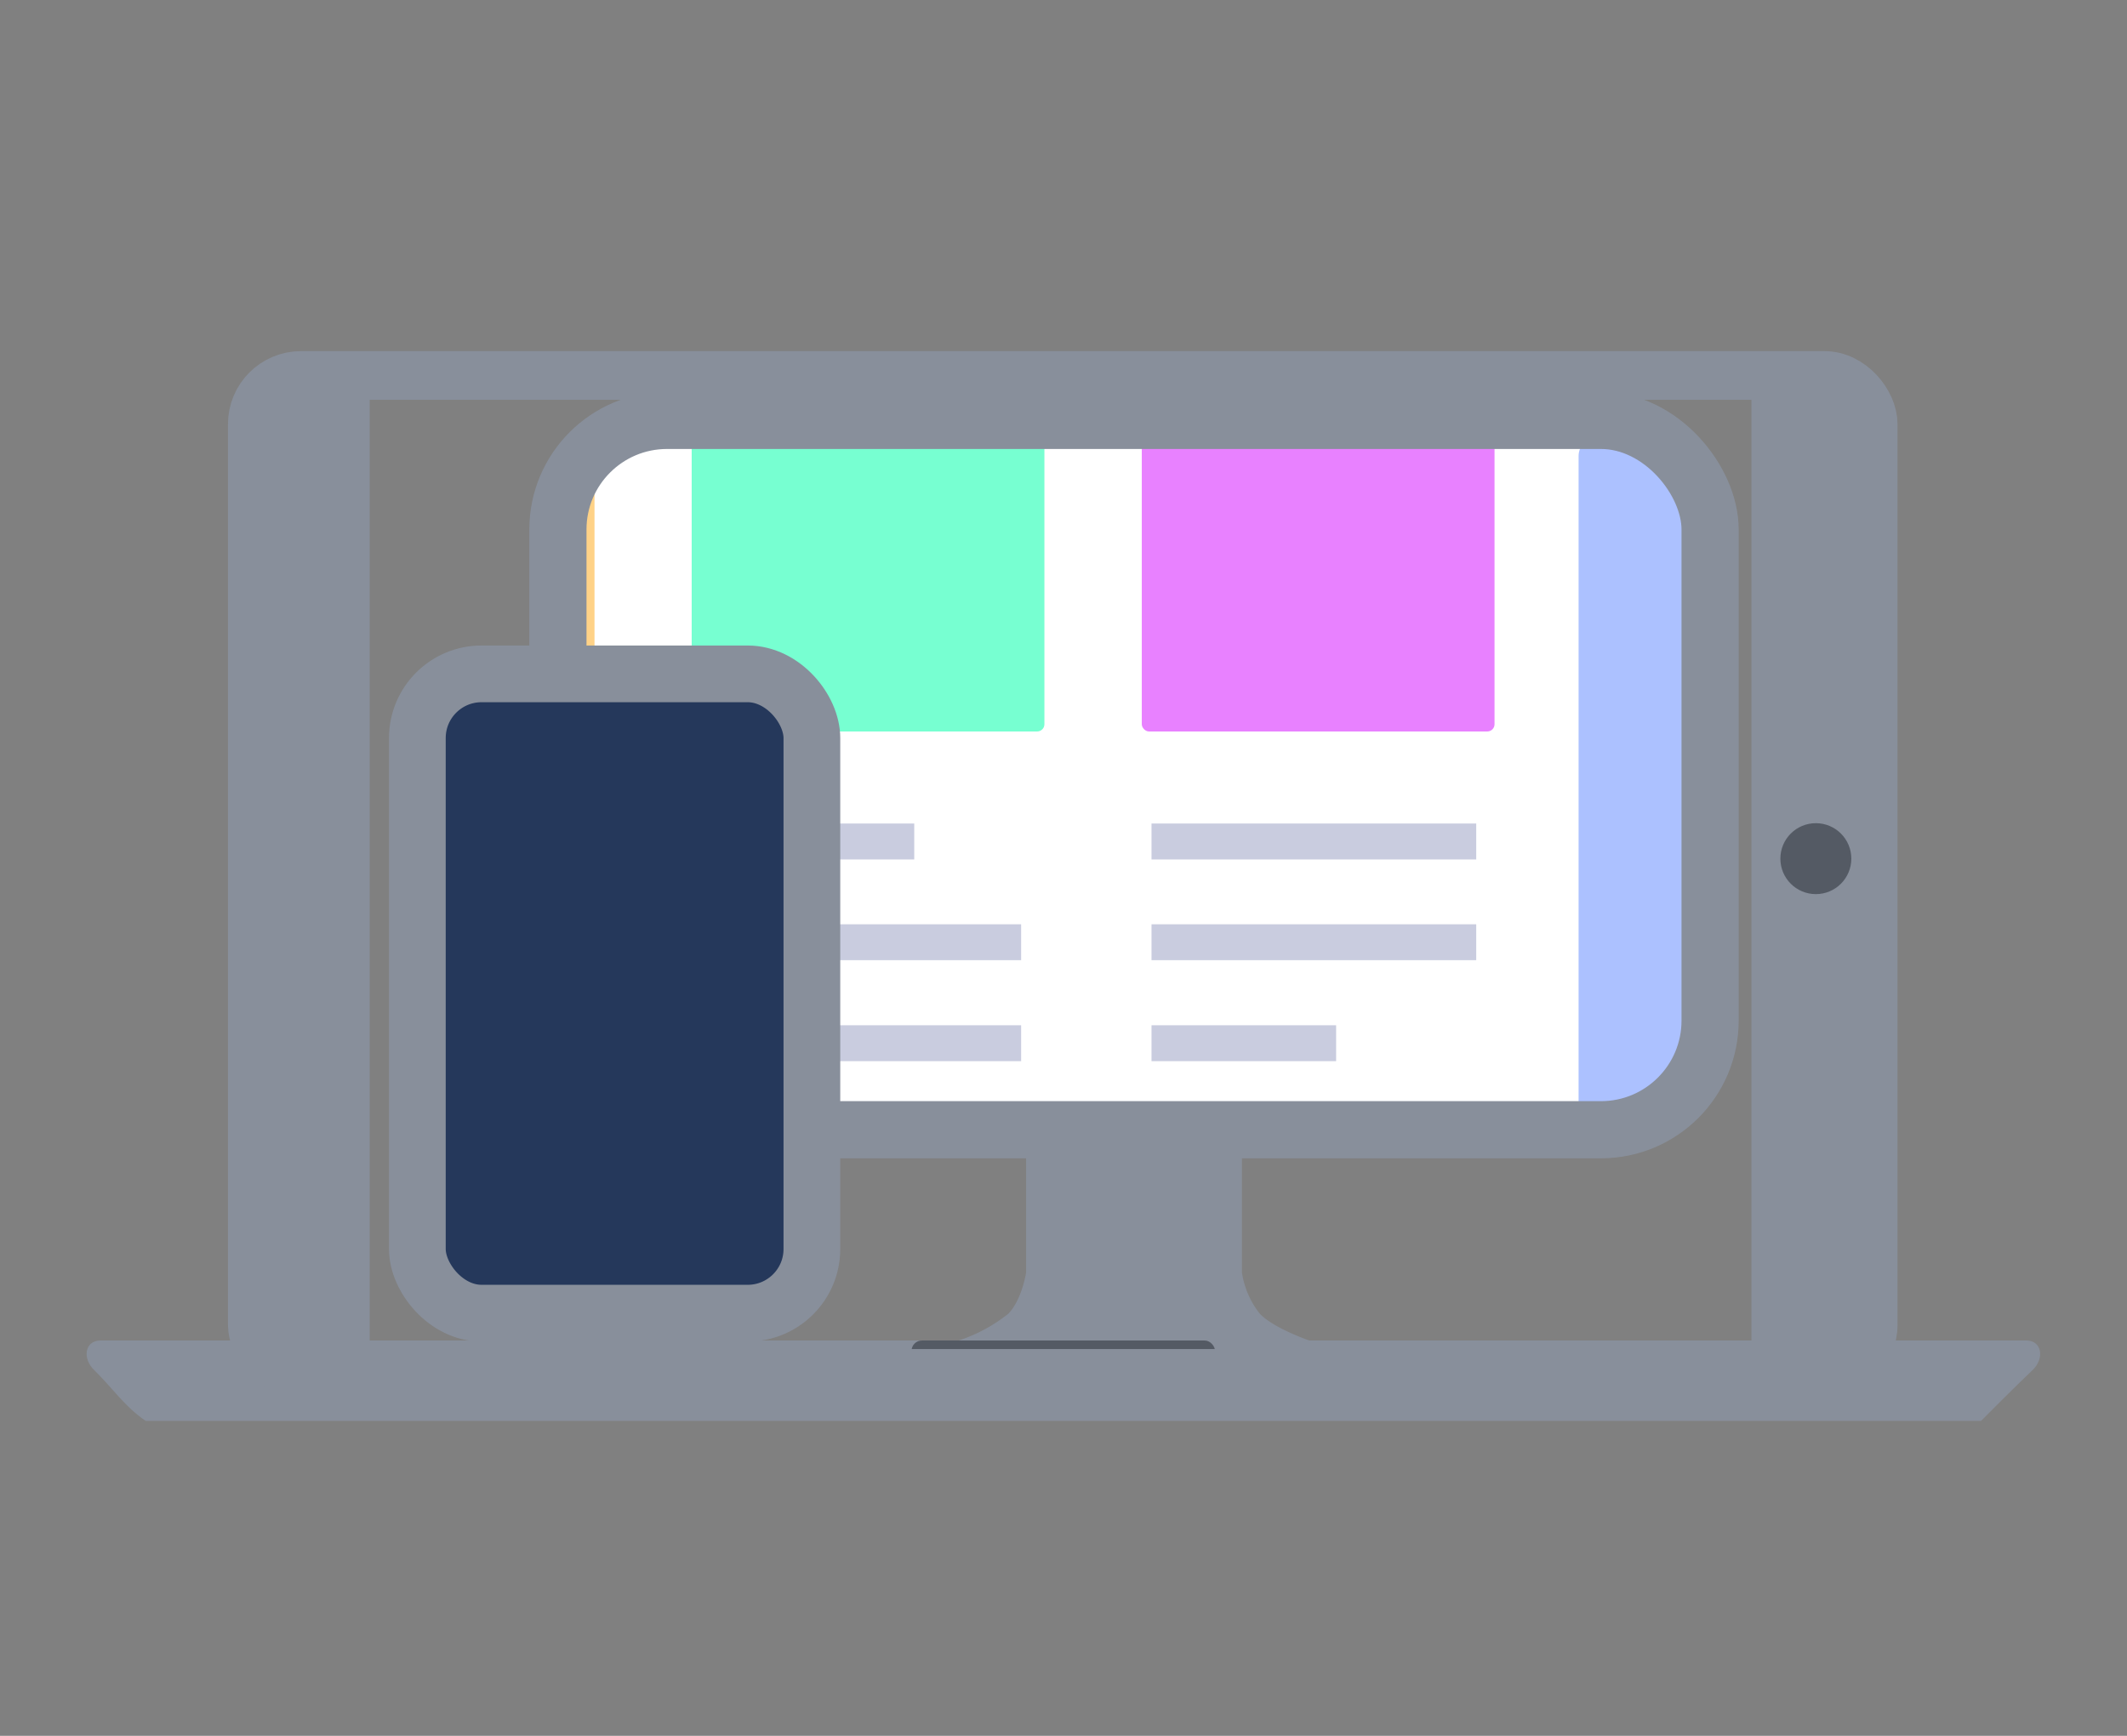 <?xml version="1.0" encoding="UTF-8" standalone="no"?>
<svg
   xmlns:dc="http://purl.org/dc/elements/1.1/"
   xmlns:cc="http://creativecommons.org/ns#"
   xmlns:rdf="http://www.w3.org/1999/02/22-rdf-syntax-ns#"
   xmlns:svg="http://www.w3.org/2000/svg"
   xmlns="http://www.w3.org/2000/svg"
   xmlns:sodipodi="http://sodipodi.sourceforge.net/DTD/sodipodi-0.dtd"
   xmlns:inkscape="http://www.inkscape.org/namespaces/inkscape"
   viewBox="0 0 9.413 7.684"
   version="1.1"
   id="svg72"
   sodipodi:docname="responsive-animation.svg"
   inkscape:version="1.0.2 (394de47547, 2021-03-26)">
  <rect x="0" y="0" width="9.413" height="7.684" fill="#808080" stroke="none"/>
  <sodipodi:namedview
     pagecolor="#ffffff"
     bordercolor="#666666"
     borderopacity="1"
     objecttolerance="10"
     gridtolerance="10"
     guidetolerance="10"
     inkscape:pageopacity="0"
     inkscape:pageshadow="2"
     inkscape:window-width="1920"
     inkscape:window-height="1016"
     id="namedview74"
     showgrid="false"
     inkscape:zoom="73.571577"
     inkscape:cx="3.835485"
     inkscape:cy="4.1411264"
     inkscape:window-x="0"
     inkscape:window-y="27"
     inkscape:window-maximized="1"
     inkscape:current-layer="svg72"
     inkscape:document-rotation="0"
     showguides="true"
     inkscape:guide-bbox="true">
    <sodipodi:guide
       position="10.446,6.991"
       orientation="0,-1"
       id="guide863" />
  </sodipodi:namedview>
  <defs
     id="defs8">
    <clipPath
       clipPathUnits="userSpaceOnUse"
       id="clipPath872">
      <rect
         width="5.099"
         height="3.14"
         x="2.469"
         y="1.861"
         ry="0.483"
         fill="#ffffff"
         stroke-width="0.253"
         stroke-linecap="round"
         stroke-linejoin="round"
         stroke-dashoffset="16.97"
         paint-order="markers fill stroke"
         class="monitor"
         id="rect874" />
    </clipPath>
    <clipPath
       clipPathUnits="userSpaceOnUse"
       id="clipPath878">
      <rect
         width="2.861"
         height="3.555"
         x="1.109"
         y="2.555"
         ry="0"
         class="mobile"
         fill="#ffffff"
         stroke-width="0.031"
         stroke-linecap="round"
         stroke-dashoffset="16.97"
         id="rect880" />
    </clipPath>
  </defs>
  <g
     class="page"
     mask="none"
     id="g46"
     clip-path="url(#clipPath872)">
    <rect
       width="11.987"
       height="7.158"
       x="-1.316"
       y="1.723"
       ry="0"
       fill="#ffffff"
       id="rect10"
       style="stroke-width:1.526"
       class="page-body" />
    <path
       d="M 10.685,-0.13 V 1.723 l -11.99,0 v -1.853 c 4.202,0.005 8.362,9.7538e-4 11.99,0 z"
       class="navbar-bg"
       fill="#5d8aff"
       paint-order="markers fill stroke"
       id="path12"
       sodipodi:nodetypes="ccccc" />
    <path
       d="M1.656 1.48l-.274-.116.274-.46.273.46z"
       class="logo"
       fill="#0030ab"
       paint-order="markers fill stroke"
       id="path14" />
    <rect
       width=".94"
       height=".188"
       x="7.174"
       y="1.156"
       ry=".068"
       class="nav-link-2"
       fill="#0030ab"
       paint-order="markers fill stroke"
       id="rect16" />
    <rect
       width=".94"
       height=".188"
       x="5.774"
       y="1.156"
       ry=".068"
       class="nav-link-1"
       fill="#0030ab"
       paint-order="markers fill stroke"
       id="rect18" />
    <rect
       width=".94"
       height=".188"
       x="4.374"
       y="1.156"
       ry=".068"
       class="nav-link-0"
       fill="#0030ab"
       paint-order="markers fill stroke"
       id="rect20" />
    <g
       class="page-content-column-0"
       id="g26">
      <rect
         width="1.561"
         height="1.305"
         x="1.07"
         y="1.933"
         ry=".032"
         fill="#ffd287"
         paint-order="markers fill stroke"
         id="rect22" />
      <path
         d="M1.118 3.725h1.437m-1.437.446h.895m-.895.447h1.437"
         class="page-text"
         fill="none"
         stroke="#c9ccdf"
         stroke-width=".159"
         id="path24" />
    </g>
    <g
       class="page-content-column-1"
       id="g32">
      <rect
         width="1.561"
         height="1.305"
         x="3.061"
         y="1.933"
         ry=".032"
         fill="#77ffd1"
         paint-order="markers fill stroke"
         id="rect28" />
      <path
         d="M3.082 3.725h.964m-.964.446h1.437m-1.437.447h1.437"
         class="page-text"
         fill="none"
         stroke="#c9ccdf"
         stroke-width=".159"
         id="path30" />
    </g>
    <g
       class="page-content-column-2"
       id="g38">
      <rect
         width="1.561"
         height="1.305"
         x="5.053"
         y="1.933"
         ry=".032"
         fill="#e881ff"
         paint-order="markers fill stroke"
         id="rect34" />
      <path
         d="M5.096 3.725h1.437m-1.437.446h1.437m-1.437.447h.817"
         class="page-text"
         fill="none"
         stroke="#c9ccdf"
         stroke-width=".159"
         id="path36" />
    </g>
    <g
       class="page-chat"
       paint-order="markers fill stroke"
       id="g44">
      <rect
         width="1.561"
         height="3.536"
         x="6.986"
         y="1.933"
         ry=".086"
         fill="#acc1ff"
         id="rect40" />
      <rect
         width="1.367"
         height=".272"
         x="7.076"
         y="5.063"
         ry=".007"
         fill="#f9f9f9"
         id="rect42" />
    </g>
  </g>
  <g
     class="screen-container"
     id="g52">
    <rect
       width="5.099"
       height="3.14"
       x="2.469"
       y="1.861"
       ry="0.483"
       fill="none"
       stroke="#888f9b"
       stroke-width="0.253"
       stroke-linecap="round"
       stroke-linejoin="round"
       stroke-dashoffset="16.97"
       paint-order="markers fill stroke"
       class="monitor-border"
       id="rect48" />
    <path
       d="m 4.541,4.924 v 0.709 c 0,0 -0.017,0.117 -0.078,0.182 a 0.71,0.71 0 0 1 -0.22,0.119 h 1.551 c 0,0 -0.16,-0.055 -0.22,-0.12 A 0.39,0.39 0 0 1 5.496,5.633 V 4.924 Z"
       class="desktop-stand"
       fill="#888f9b"
       id="path50" />
  </g>
  <rect
     width="1.746"
     height="2.83"
     x="1.847"
     y="2.983"
     ry="0.284"
     class="mobile-mask"
     fill="#25385b"
     stroke="#888f9b"
     stroke-width="0.251"
     stroke-linecap="round"
     stroke-linejoin="round"
     id="rect54"
     clip-path="url(#clipPath878)" />
  <g
     id="g868"
     class="laptop-bottom">
    <path
       id="rect60"
       style="fill:#888f9b;stroke-width:0.991;paint-order:markers fill stroke"
       d="m 0.445,5.934 h 8.522 c 0.071,0 0.081,0.081 0.028,0.131 C 8.916,6.14 8.807,6.25 8.767,6.29 H 0.645 C 0.551,6.226 0.505,6.152 0.417,6.065 C 0.364,6.015 0.374,5.934 0.445,5.934 Z"
       sodipodi:nodetypes="ssccccs" />
    <rect
       width="1.343"
       height="0.193"
       x="4.034"
       y="5.934"
       ry="0.046"
       fill="#545a64"
       id="rect62"
       style="stroke-width:0.991;paint-order:markers fill stroke" />
  </g>
  <g
     class="main-container"
     id="g875"
     transform="matrix(1.078,0,0,1.078,-5.374,-2.762)">
    <g
       class="screen-container"
       id="g869">
      <rect
         width="6.654"
         height="4.098"
         x="6.021"
         y="4.104"
         ry="0.2"
         fill="none"
         stroke="#888f9b"
         stroke-width="0.2"
         stroke-linecap="round"
         stroke-linejoin="round"
         stroke-dashoffset="16.97"
         paint-order="markers fill stroke"
         class="monitor-border"
         id="rect865" />
    </g>
  </g>
  <g
     id="g906"
     class="tablet-bars">
    <g
       id="g891"
       class="tablet-bar-bottom">
      <path
         d="m 7.751,1.715 l 0.509,0.037 v 4.18 l -0.509,0.099 z"
         fill="#888f9b"
         id="path66"
         sodipodi:nodetypes="ccccc"
         style="paint-order:markers fill stroke" />
      <circle
         cx="8.036"
         cy="3.801"
         r="0.157"
         fill="#545a64"
         id="circle68"
         style="paint-order:markers fill stroke" />
    </g>
    <g
       id="g899"
       class="tablet-bar-top">
      <path
         d="m 1.636,1.715 l -0.509,0.037 v 4.18 l 0.509,0.099 z"
         fill="#888f9b"
         id="path877"
         sodipodi:nodetypes="ccccc"
         style="paint-order:markers fill stroke" />
    </g>
  </g>
</svg>
